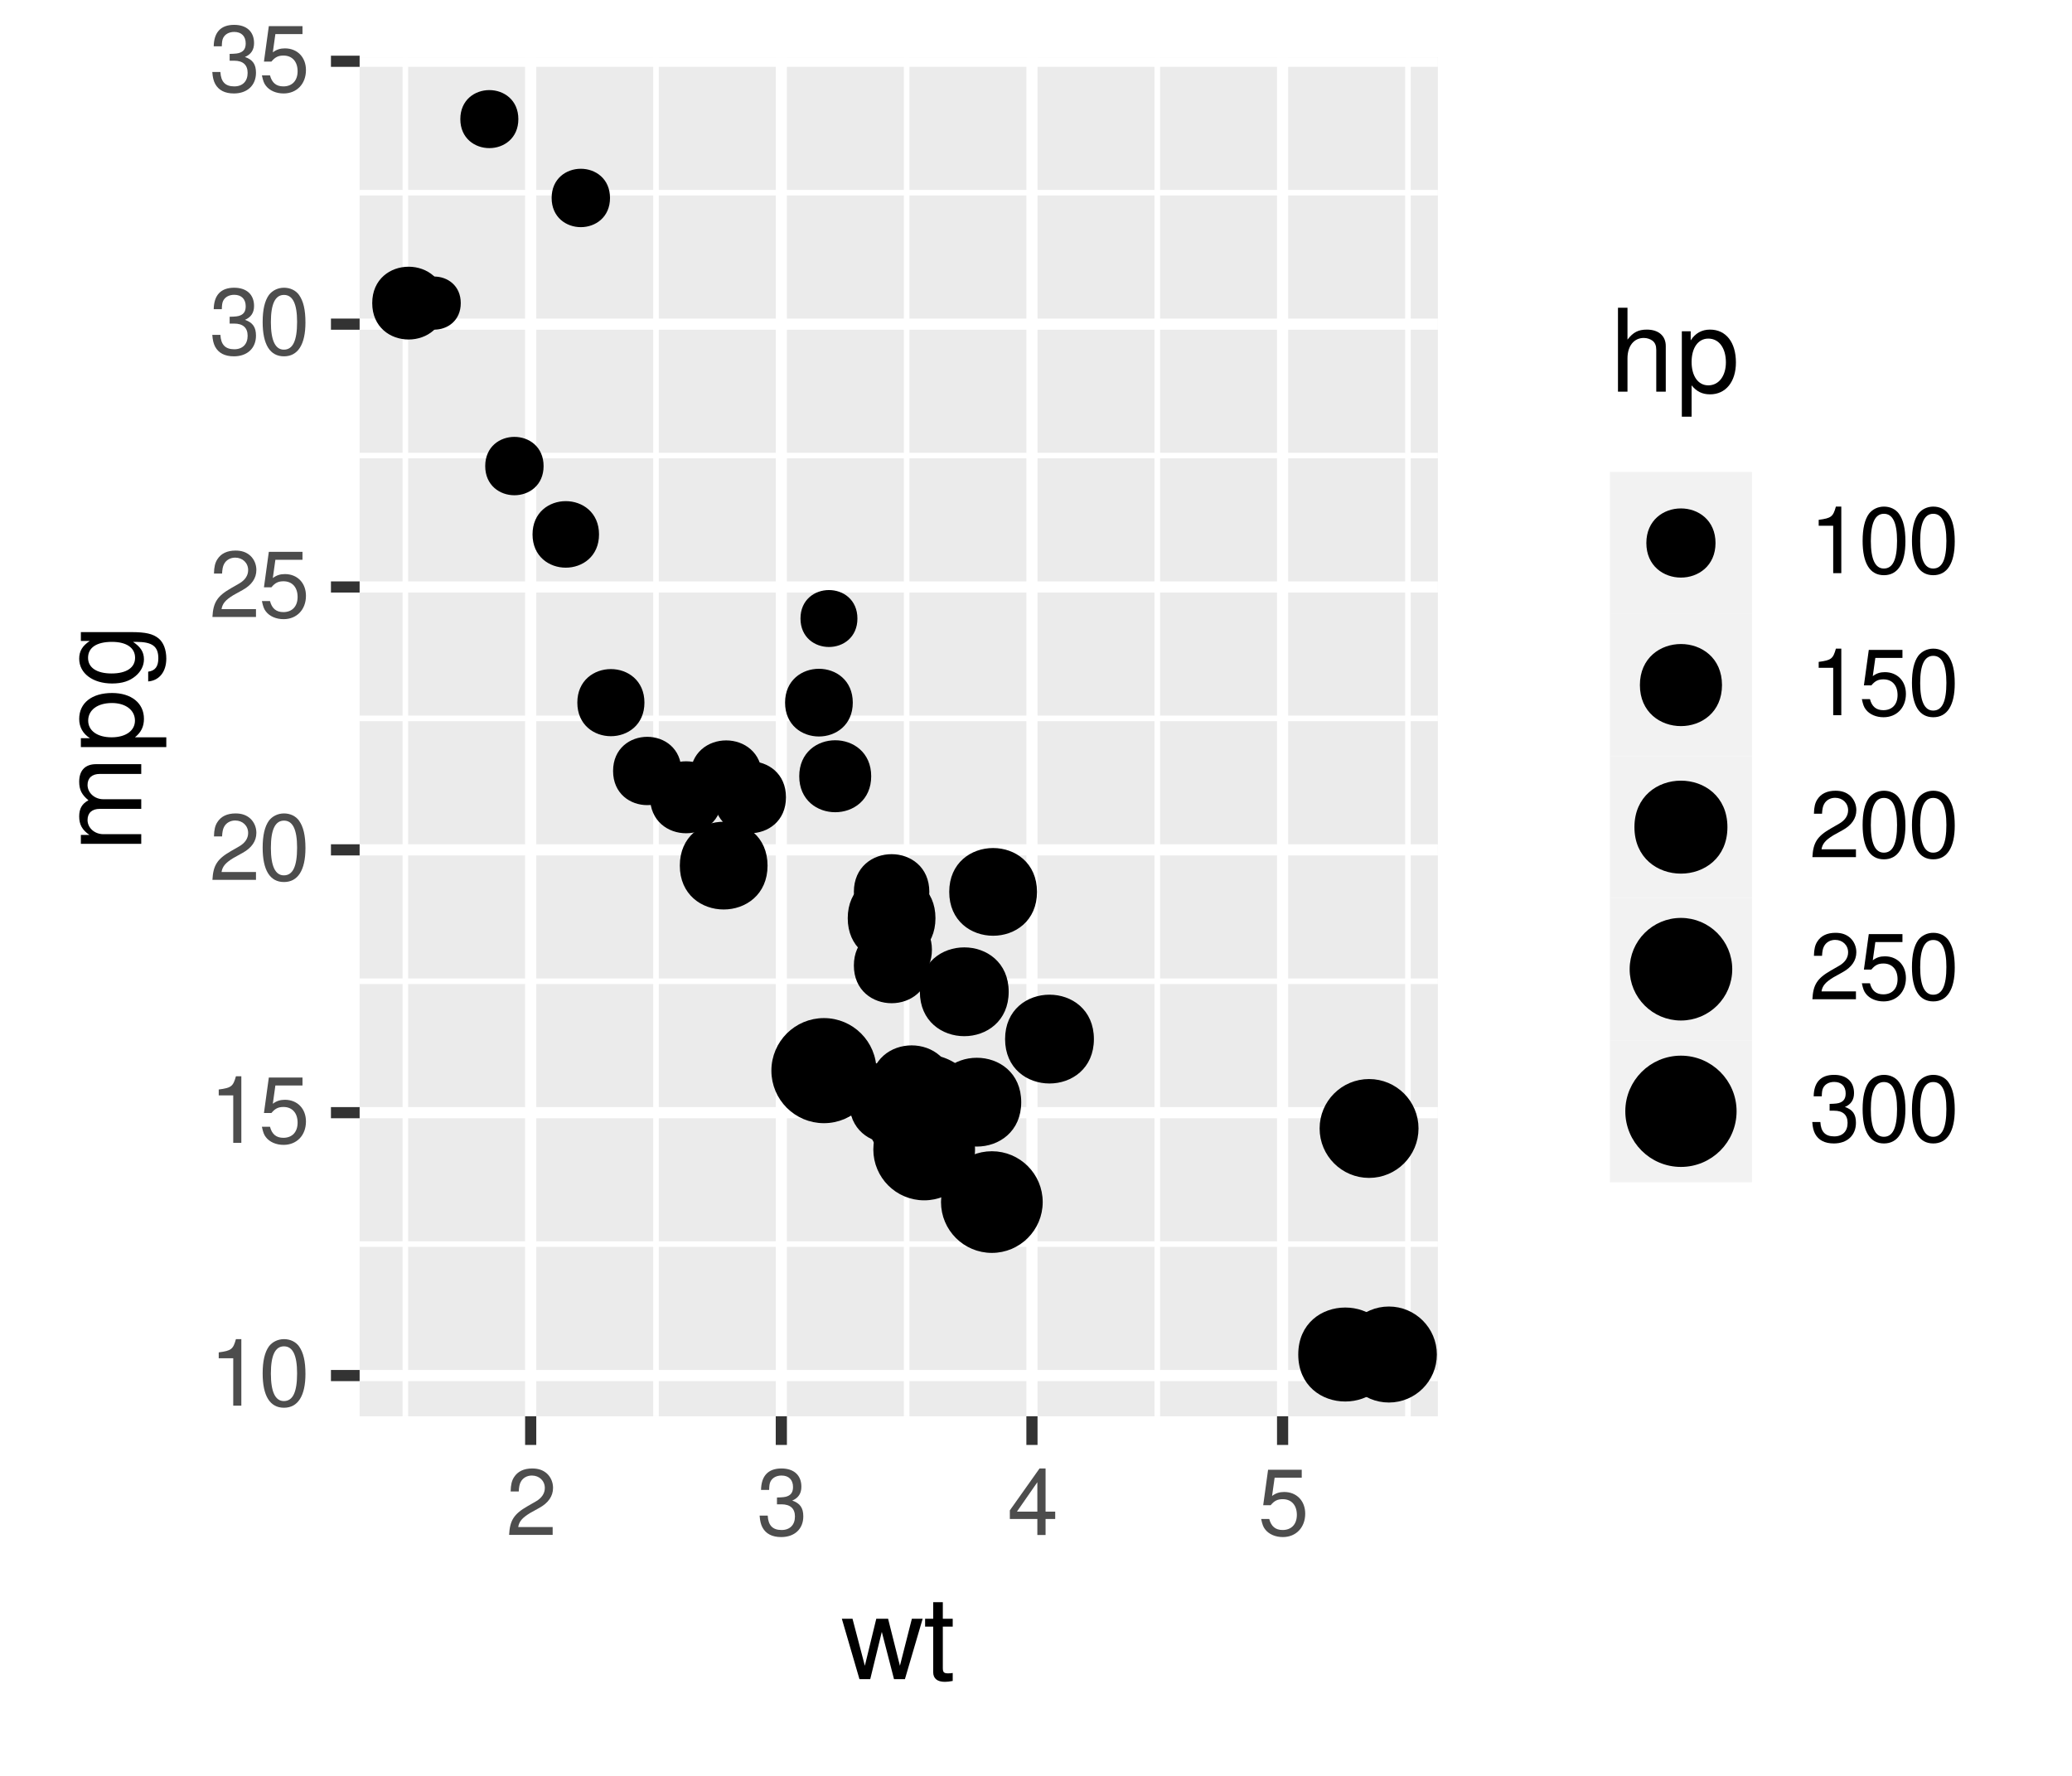 <?xml version="1.0" encoding="UTF-8"?>
<svg xmlns="http://www.w3.org/2000/svg" xmlns:xlink="http://www.w3.org/1999/xlink" width="252pt" height="216pt" viewBox="0 0 252 216" version="1.1">
<defs>
<g>
<symbol overflow="visible" id="glyph0-0">
<path style="stroke:none;" d=""/>
</symbol>
<symbol overflow="visible" id="glyph0-1">
<path style="stroke:none;" d="M 2.906 -5.766 L 2.906 0 L 3.891 0 L 3.891 -8.094 L 3.234 -8.094 C 2.891 -6.859 2.672 -6.688 1.141 -6.484 L 1.141 -5.766 Z M 2.906 -5.766 "/>
</symbol>
<symbol overflow="visible" id="glyph0-2">
<path style="stroke:none;" d="M 3.078 -8.094 C 2.344 -8.094 1.672 -7.766 1.25 -7.219 C 0.734 -6.5 0.484 -5.422 0.484 -3.922 C 0.484 -1.188 1.375 0.25 3.078 0.25 C 4.766 0.25 5.688 -1.188 5.688 -3.859 C 5.688 -5.422 5.438 -6.469 4.906 -7.219 C 4.5 -7.781 3.828 -8.094 3.078 -8.094 Z M 3.078 -7.219 C 4.141 -7.219 4.672 -6.141 4.672 -3.938 C 4.672 -1.641 4.156 -0.562 3.062 -0.562 C 2.016 -0.562 1.484 -1.688 1.484 -3.906 C 1.484 -6.141 2.016 -7.219 3.078 -7.219 Z M 3.078 -7.219 "/>
</symbol>
<symbol overflow="visible" id="glyph0-3">
<path style="stroke:none;" d="M 5.328 -7.938 L 1.234 -7.938 L 0.641 -3.625 L 1.547 -3.625 C 2 -4.172 2.391 -4.359 3.016 -4.359 C 4.078 -4.359 4.734 -3.625 4.734 -2.453 C 4.734 -1.312 4.078 -0.609 3 -0.609 C 2.141 -0.609 1.609 -1.047 1.375 -1.953 L 0.391 -1.953 C 0.531 -1.297 0.641 -0.984 0.875 -0.688 C 1.328 -0.094 2.125 0.25 3.031 0.25 C 4.625 0.25 5.75 -0.906 5.75 -2.594 C 5.75 -4.156 4.703 -5.234 3.188 -5.234 C 2.625 -5.234 2.172 -5.094 1.719 -4.75 L 2.031 -6.969 L 5.328 -6.969 Z M 5.328 -7.938 "/>
</symbol>
<symbol overflow="visible" id="glyph0-4">
<path style="stroke:none;" d="M 5.672 -0.969 L 1.484 -0.969 C 1.594 -1.641 1.953 -2.078 2.922 -2.672 L 4.047 -3.297 C 5.156 -3.906 5.719 -4.734 5.719 -5.734 C 5.719 -6.406 5.453 -7.031 4.984 -7.469 C 4.516 -7.891 3.938 -8.094 3.188 -8.094 C 2.172 -8.094 1.422 -7.734 0.984 -7.047 C 0.703 -6.625 0.578 -6.109 0.562 -5.297 L 1.547 -5.297 C 1.578 -5.844 1.641 -6.172 1.781 -6.438 C 2.031 -6.938 2.547 -7.234 3.141 -7.234 C 4.047 -7.234 4.719 -6.594 4.719 -5.719 C 4.719 -5.062 4.344 -4.5 3.641 -4.094 L 2.609 -3.5 C 0.953 -2.547 0.469 -1.781 0.375 -0.016 L 5.672 -0.016 Z M 5.672 -0.969 "/>
</symbol>
<symbol overflow="visible" id="glyph0-5">
<path style="stroke:none;" d="M 2.469 -3.734 L 3.016 -3.734 C 4.094 -3.734 4.656 -3.219 4.656 -2.25 C 4.656 -1.234 4.047 -0.609 3.031 -0.609 C 1.938 -0.609 1.406 -1.172 1.344 -2.359 L 0.359 -2.359 C 0.406 -1.703 0.516 -1.281 0.703 -0.922 C 1.125 -0.141 1.891 0.25 2.984 0.25 C 4.609 0.25 5.672 -0.734 5.672 -2.266 C 5.672 -3.297 5.281 -3.859 4.328 -4.188 C 5.062 -4.5 5.438 -5.047 5.438 -5.875 C 5.438 -7.266 4.531 -8.094 3.016 -8.094 C 1.406 -8.094 0.562 -7.203 0.531 -5.484 L 1.516 -5.484 C 1.531 -5.984 1.562 -6.266 1.688 -6.516 C 1.922 -6.969 2.406 -7.234 3.031 -7.234 C 3.906 -7.234 4.422 -6.703 4.422 -5.844 C 4.422 -5.266 4.219 -4.922 3.781 -4.734 C 3.516 -4.609 3.156 -4.578 2.469 -4.562 Z M 2.469 -3.734 "/>
</symbol>
<symbol overflow="visible" id="glyph0-6">
<path style="stroke:none;" d="M 3.656 -1.953 L 3.656 0 L 4.656 0 L 4.656 -1.953 L 5.828 -1.953 L 5.828 -2.844 L 4.656 -2.844 L 4.656 -8.094 L 3.922 -8.094 L 0.312 -3 L 0.312 -1.953 Z M 3.656 -2.844 L 1.172 -2.844 L 3.656 -6.422 Z M 3.656 -2.844 "/>
</symbol>
<symbol overflow="visible" id="glyph1-0">
<path style="stroke:none;" d=""/>
</symbol>
<symbol overflow="visible" id="glyph1-1">
<path style="stroke:none;" d="M 7.75 0 L 9.906 -7.344 L 8.594 -7.344 L 7.141 -1.625 L 5.703 -7.344 L 4.266 -7.344 L 2.875 -1.625 L 1.375 -7.344 L 0.078 -7.344 L 2.219 0 L 3.531 0 L 4.938 -5.75 L 6.422 0 Z M 7.75 0 "/>
</symbol>
<symbol overflow="visible" id="glyph1-2">
<path style="stroke:none;" d="M 3.562 -7.344 L 2.359 -7.344 L 2.359 -9.359 L 1.188 -9.359 L 1.188 -7.344 L 0.203 -7.344 L 0.203 -6.391 L 1.188 -6.391 L 1.188 -0.844 C 1.188 -0.078 1.688 0.328 2.609 0.328 C 2.906 0.328 3.156 0.297 3.562 0.219 L 3.562 -0.75 C 3.391 -0.719 3.234 -0.703 3 -0.703 C 2.484 -0.703 2.359 -0.844 2.359 -1.359 L 2.359 -6.391 L 3.562 -6.391 Z M 3.562 -7.344 "/>
</symbol>
<symbol overflow="visible" id="glyph1-3">
<path style="stroke:none;" d="M 0.984 -10.203 L 0.984 0 L 2.141 0 L 2.141 -4.047 C 2.141 -5.547 2.922 -6.531 4.125 -6.531 C 4.516 -6.531 4.891 -6.406 5.172 -6.203 C 5.5 -5.953 5.641 -5.594 5.641 -5.078 L 5.641 0 L 6.797 0 L 6.797 -5.547 C 6.797 -6.781 5.922 -7.547 4.5 -7.547 C 3.453 -7.547 2.828 -7.219 2.141 -6.328 L 2.141 -10.203 Z M 0.984 -10.203 "/>
</symbol>
<symbol overflow="visible" id="glyph1-4">
<path style="stroke:none;" d="M 0.75 3.047 L 1.938 3.047 L 1.938 -0.766 C 2.547 -0.016 3.234 0.328 4.188 0.328 C 6.094 0.328 7.328 -1.203 7.328 -3.547 C 7.328 -6 6.125 -7.547 4.172 -7.547 C 3.172 -7.547 2.375 -7.094 1.828 -6.234 L 1.828 -7.344 L 0.75 -7.344 Z M 3.969 -6.453 C 5.266 -6.453 6.109 -5.312 6.109 -3.562 C 6.109 -1.906 5.25 -0.766 3.969 -0.766 C 2.734 -0.766 1.938 -1.891 1.938 -3.609 C 1.938 -5.328 2.734 -6.453 3.969 -6.453 Z M 3.969 -6.453 "/>
</symbol>
<symbol overflow="visible" id="glyph2-0">
<path style="stroke:none;" d=""/>
</symbol>
<symbol overflow="visible" id="glyph2-1">
<path style="stroke:none;" d="M -7.344 -0.984 L 0 -0.984 L 0 -2.156 L -4.609 -2.156 C -5.672 -2.156 -6.531 -2.922 -6.531 -3.875 C -6.531 -4.75 -5.984 -5.234 -5.047 -5.234 L 0 -5.234 L 0 -6.406 L -4.609 -6.406 C -5.672 -6.406 -6.531 -7.188 -6.531 -8.141 C -6.531 -8.984 -5.984 -9.484 -5.047 -9.484 L 0 -9.484 L 0 -10.672 L -5.5 -10.672 C -6.812 -10.672 -7.547 -9.906 -7.547 -8.547 C -7.547 -7.562 -7.25 -6.969 -6.422 -6.281 C -7.203 -5.859 -7.547 -5.266 -7.547 -4.312 C -7.547 -3.328 -7.188 -2.672 -6.297 -2.062 L -7.344 -2.062 Z M -7.344 -0.984 "/>
</symbol>
<symbol overflow="visible" id="glyph2-2">
<path style="stroke:none;" d="M 3.047 -0.75 L 3.047 -1.938 L -0.766 -1.938 C -0.016 -2.547 0.328 -3.234 0.328 -4.188 C 0.328 -6.094 -1.203 -7.328 -3.547 -7.328 C -6 -7.328 -7.547 -6.125 -7.547 -4.172 C -7.547 -3.172 -7.094 -2.375 -6.234 -1.828 L -7.344 -1.828 L -7.344 -0.75 Z M -6.453 -3.969 C -6.453 -5.266 -5.312 -6.109 -3.562 -6.109 C -1.906 -6.109 -0.766 -5.25 -0.766 -3.969 C -0.766 -2.734 -1.891 -1.938 -3.609 -1.938 C -5.328 -1.938 -6.453 -2.734 -6.453 -3.969 Z M -6.453 -3.969 "/>
</symbol>
<symbol overflow="visible" id="glyph2-3">
<path style="stroke:none;" d="M -7.344 -5.656 L -6.266 -5.656 C -7.156 -5.062 -7.547 -4.422 -7.547 -3.5 C -7.547 -1.719 -5.891 -0.484 -3.547 -0.484 C -2.312 -0.484 -1.406 -0.781 -0.672 -1.406 C -0.031 -1.953 0.328 -2.656 0.328 -3.422 C 0.328 -4.297 -0.062 -4.922 -1 -5.547 L -0.609 -5.547 C 1.344 -5.547 2.078 -5 2.078 -3.547 C 2.078 -2.547 1.688 -2.031 0.844 -1.922 L 0.844 -0.734 C 2.203 -0.844 3.047 -1.922 3.047 -3.516 C 3.047 -4.594 2.703 -5.484 2.109 -5.969 C 1.422 -6.531 0.516 -6.734 -1.203 -6.734 L -7.344 -6.734 Z M -6.469 -3.609 C -6.469 -4.844 -5.438 -5.547 -3.562 -5.547 C -1.797 -5.547 -0.75 -4.828 -0.75 -3.609 C -0.75 -2.406 -1.812 -1.703 -3.609 -1.703 C -5.406 -1.703 -6.469 -2.406 -6.469 -3.609 Z M -6.469 -3.609 "/>
</symbol>
</g>
<clipPath id="clip1">
  <path d="M 43.738 6.973 L 174.879 6.973 L 174.879 172.262 L 43.738 172.262 Z M 43.738 6.973 "/>
</clipPath>
<clipPath id="clip2">
  <path d="M 43.738 150 L 174.879 150 L 174.879 152 L 43.738 152 Z M 43.738 150 "/>
</clipPath>
<clipPath id="clip3">
  <path d="M 43.738 119 L 174.879 119 L 174.879 120 L 43.738 120 Z M 43.738 119 "/>
</clipPath>
<clipPath id="clip4">
  <path d="M 43.738 87 L 174.879 87 L 174.879 88 L 43.738 88 Z M 43.738 87 "/>
</clipPath>
<clipPath id="clip5">
  <path d="M 43.738 55 L 174.879 55 L 174.879 56 L 43.738 56 Z M 43.738 55 "/>
</clipPath>
<clipPath id="clip6">
  <path d="M 43.738 23 L 174.879 23 L 174.879 24 L 43.738 24 Z M 43.738 23 "/>
</clipPath>
<clipPath id="clip7">
  <path d="M 48 6.973 L 50 6.973 L 50 172.262 L 48 172.262 Z M 48 6.973 "/>
</clipPath>
<clipPath id="clip8">
  <path d="M 79 6.973 L 81 6.973 L 81 172.262 L 79 172.262 Z M 79 6.973 "/>
</clipPath>
<clipPath id="clip9">
  <path d="M 109 6.973 L 111 6.973 L 111 172.262 L 109 172.262 Z M 109 6.973 "/>
</clipPath>
<clipPath id="clip10">
  <path d="M 140 6.973 L 142 6.973 L 142 172.262 L 140 172.262 Z M 140 6.973 "/>
</clipPath>
<clipPath id="clip11">
  <path d="M 170 6.973 L 172 6.973 L 172 172.262 L 170 172.262 Z M 170 6.973 "/>
</clipPath>
<clipPath id="clip12">
  <path d="M 43.738 166 L 174.879 166 L 174.879 168 L 43.738 168 Z M 43.738 166 "/>
</clipPath>
<clipPath id="clip13">
  <path d="M 43.738 134 L 174.879 134 L 174.879 137 L 43.738 137 Z M 43.738 134 "/>
</clipPath>
<clipPath id="clip14">
  <path d="M 43.738 102 L 174.879 102 L 174.879 105 L 43.738 105 Z M 43.738 102 "/>
</clipPath>
<clipPath id="clip15">
  <path d="M 43.738 70 L 174.879 70 L 174.879 73 L 43.738 73 Z M 43.738 70 "/>
</clipPath>
<clipPath id="clip16">
  <path d="M 43.738 38 L 174.879 38 L 174.879 41 L 43.738 41 Z M 43.738 38 "/>
</clipPath>
<clipPath id="clip17">
  <path d="M 43.738 6.973 L 174.879 6.973 L 174.879 9 L 43.738 9 Z M 43.738 6.973 "/>
</clipPath>
<clipPath id="clip18">
  <path d="M 63 6.973 L 66 6.973 L 66 172.262 L 63 172.262 Z M 63 6.973 "/>
</clipPath>
<clipPath id="clip19">
  <path d="M 94 6.973 L 96 6.973 L 96 172.262 L 94 172.262 Z M 94 6.973 "/>
</clipPath>
<clipPath id="clip20">
  <path d="M 124 6.973 L 127 6.973 L 127 172.262 L 124 172.262 Z M 124 6.973 "/>
</clipPath>
<clipPath id="clip21">
  <path d="M 155 6.973 L 157 6.973 L 157 172.262 L 155 172.262 Z M 155 6.973 "/>
</clipPath>
<clipPath id="clip22">
  <path d="M 163 159 L 174.879 159 L 174.879 171 L 163 171 Z M 163 159 "/>
</clipPath>
<clipPath id="clip23">
  <path d="M 163 158 L 174.879 158 L 174.879 171 L 163 171 Z M 163 158 "/>
</clipPath>
</defs>
<g id="surface83">
<rect x="0" y="0" width="252" height="216" style="fill:rgb(100%,100%,100%);fill-opacity:1;stroke:none;"/>
<rect x="0" y="0" width="252" height="216" style="fill:rgb(100%,100%,100%);fill-opacity:1;stroke:none;"/>
<path style="fill:none;stroke-width:1.358;stroke-linecap:round;stroke-linejoin:round;stroke:rgb(100%,100%,100%);stroke-opacity:1;stroke-miterlimit:10;" d="M 0 216 L 252 216 L 252 0 L 0 0 Z M 0 216 "/>
<g clip-path="url(#clip1)" clip-rule="nonzero">
<path style=" stroke:none;fill-rule:nonzero;fill:rgb(92.157%,92.157%,92.157%);fill-opacity:1;" d="M 43.738 172.262 L 174.879 172.262 L 174.879 6.973 L 43.738 6.973 Z M 43.738 172.262 "/>
</g>
<g clip-path="url(#clip2)" clip-rule="nonzero">
<path style="fill:none;stroke-width:0.679;stroke-linecap:butt;stroke-linejoin:round;stroke:rgb(100%,100%,100%);stroke-opacity:1;stroke-miterlimit:10;" d="M 43.738 151.32 L 174.875 151.32 "/>
</g>
<g clip-path="url(#clip3)" clip-rule="nonzero">
<path style="fill:none;stroke-width:0.679;stroke-linecap:butt;stroke-linejoin:round;stroke:rgb(100%,100%,100%);stroke-opacity:1;stroke-miterlimit:10;" d="M 43.738 119.352 L 174.875 119.352 "/>
</g>
<g clip-path="url(#clip4)" clip-rule="nonzero">
<path style="fill:none;stroke-width:0.679;stroke-linecap:butt;stroke-linejoin:round;stroke:rgb(100%,100%,100%);stroke-opacity:1;stroke-miterlimit:10;" d="M 43.738 87.379 L 174.875 87.379 "/>
</g>
<g clip-path="url(#clip5)" clip-rule="nonzero">
<path style="fill:none;stroke-width:0.679;stroke-linecap:butt;stroke-linejoin:round;stroke:rgb(100%,100%,100%);stroke-opacity:1;stroke-miterlimit:10;" d="M 43.738 55.41 L 174.875 55.41 "/>
</g>
<g clip-path="url(#clip6)" clip-rule="nonzero">
<path style="fill:none;stroke-width:0.679;stroke-linecap:butt;stroke-linejoin:round;stroke:rgb(100%,100%,100%);stroke-opacity:1;stroke-miterlimit:10;" d="M 43.738 23.438 L 174.875 23.438 "/>
</g>
<g clip-path="url(#clip7)" clip-rule="nonzero">
<path style="fill:none;stroke-width:0.679;stroke-linecap:butt;stroke-linejoin:round;stroke:rgb(100%,100%,100%);stroke-opacity:1;stroke-miterlimit:10;" d="M 49.301 172.262 L 49.301 6.973 "/>
</g>
<g clip-path="url(#clip8)" clip-rule="nonzero">
<path style="fill:none;stroke-width:0.679;stroke-linecap:butt;stroke-linejoin:round;stroke:rgb(100%,100%,100%);stroke-opacity:1;stroke-miterlimit:10;" d="M 79.785 172.262 L 79.785 6.973 "/>
</g>
<g clip-path="url(#clip9)" clip-rule="nonzero">
<path style="fill:none;stroke-width:0.679;stroke-linecap:butt;stroke-linejoin:round;stroke:rgb(100%,100%,100%);stroke-opacity:1;stroke-miterlimit:10;" d="M 110.266 172.262 L 110.266 6.973 "/>
</g>
<g clip-path="url(#clip10)" clip-rule="nonzero">
<path style="fill:none;stroke-width:0.679;stroke-linecap:butt;stroke-linejoin:round;stroke:rgb(100%,100%,100%);stroke-opacity:1;stroke-miterlimit:10;" d="M 140.75 172.262 L 140.75 6.973 "/>
</g>
<g clip-path="url(#clip11)" clip-rule="nonzero">
<path style="fill:none;stroke-width:0.679;stroke-linecap:butt;stroke-linejoin:round;stroke:rgb(100%,100%,100%);stroke-opacity:1;stroke-miterlimit:10;" d="M 171.234 172.262 L 171.234 6.973 "/>
</g>
<g clip-path="url(#clip12)" clip-rule="nonzero">
<path style="fill:none;stroke-width:1.358;stroke-linecap:butt;stroke-linejoin:round;stroke:rgb(100%,100%,100%);stroke-opacity:1;stroke-miterlimit:10;" d="M 43.738 167.309 L 174.875 167.309 "/>
</g>
<g clip-path="url(#clip13)" clip-rule="nonzero">
<path style="fill:none;stroke-width:1.358;stroke-linecap:butt;stroke-linejoin:round;stroke:rgb(100%,100%,100%);stroke-opacity:1;stroke-miterlimit:10;" d="M 43.738 135.336 L 174.875 135.336 "/>
</g>
<g clip-path="url(#clip14)" clip-rule="nonzero">
<path style="fill:none;stroke-width:1.358;stroke-linecap:butt;stroke-linejoin:round;stroke:rgb(100%,100%,100%);stroke-opacity:1;stroke-miterlimit:10;" d="M 43.738 103.367 L 174.875 103.367 "/>
</g>
<g clip-path="url(#clip15)" clip-rule="nonzero">
<path style="fill:none;stroke-width:1.358;stroke-linecap:butt;stroke-linejoin:round;stroke:rgb(100%,100%,100%);stroke-opacity:1;stroke-miterlimit:10;" d="M 43.738 71.395 L 174.875 71.395 "/>
</g>
<g clip-path="url(#clip16)" clip-rule="nonzero">
<path style="fill:none;stroke-width:1.358;stroke-linecap:butt;stroke-linejoin:round;stroke:rgb(100%,100%,100%);stroke-opacity:1;stroke-miterlimit:10;" d="M 43.738 39.426 L 174.875 39.426 "/>
</g>
<g clip-path="url(#clip17)" clip-rule="nonzero">
<path style="fill:none;stroke-width:1.358;stroke-linecap:butt;stroke-linejoin:round;stroke:rgb(100%,100%,100%);stroke-opacity:1;stroke-miterlimit:10;" d="M 43.738 7.453 L 174.875 7.453 "/>
</g>
<g clip-path="url(#clip18)" clip-rule="nonzero">
<path style="fill:none;stroke-width:1.358;stroke-linecap:butt;stroke-linejoin:round;stroke:rgb(100%,100%,100%);stroke-opacity:1;stroke-miterlimit:10;" d="M 64.543 172.262 L 64.543 6.973 "/>
</g>
<g clip-path="url(#clip19)" clip-rule="nonzero">
<path style="fill:none;stroke-width:1.358;stroke-linecap:butt;stroke-linejoin:round;stroke:rgb(100%,100%,100%);stroke-opacity:1;stroke-miterlimit:10;" d="M 95.027 172.262 L 95.027 6.973 "/>
</g>
<g clip-path="url(#clip20)" clip-rule="nonzero">
<path style="fill:none;stroke-width:1.358;stroke-linecap:butt;stroke-linejoin:round;stroke:rgb(100%,100%,100%);stroke-opacity:1;stroke-miterlimit:10;" d="M 125.508 172.262 L 125.508 6.973 "/>
</g>
<g clip-path="url(#clip21)" clip-rule="nonzero">
<path style="fill:none;stroke-width:1.358;stroke-linecap:butt;stroke-linejoin:round;stroke:rgb(100%,100%,100%);stroke-opacity:1;stroke-miterlimit:10;" d="M 155.992 172.262 L 155.992 6.973 "/>
</g>
<path style="fill-rule:nonzero;fill:rgb(0%,0%,0%);fill-opacity:1;stroke-width:0.709;stroke-linecap:round;stroke-linejoin:round;stroke:rgb(0%,0%,0%);stroke-opacity:1;stroke-miterlimit:10;" d="M 87.465 96.973 C 87.465 102.336 79.418 102.336 79.418 96.973 C 79.418 91.609 87.465 91.609 87.465 96.973 "/>
<path style="fill-rule:nonzero;fill:rgb(0%,0%,0%);fill-opacity:1;stroke-width:0.709;stroke-linecap:round;stroke-linejoin:round;stroke:rgb(0%,0%,0%);stroke-opacity:1;stroke-miterlimit:10;" d="M 95.238 96.973 C 95.238 102.336 87.191 102.336 87.191 96.973 C 87.191 91.609 95.238 91.609 95.238 96.973 "/>
<path style="fill-rule:nonzero;fill:rgb(0%,0%,0%);fill-opacity:1;stroke-width:0.709;stroke-linecap:round;stroke-linejoin:round;stroke:rgb(0%,0%,0%);stroke-opacity:1;stroke-miterlimit:10;" d="M 78.023 85.461 C 78.023 90.434 70.57 90.434 70.57 85.461 C 70.57 80.492 78.023 80.492 78.023 85.461 "/>
<path style="fill-rule:nonzero;fill:rgb(0%,0%,0%);fill-opacity:1;stroke-width:0.709;stroke-linecap:round;stroke-linejoin:round;stroke:rgb(0%,0%,0%);stroke-opacity:1;stroke-miterlimit:10;" d="M 105.602 94.414 C 105.602 99.777 97.559 99.777 97.559 94.414 C 97.559 89.051 105.602 89.051 105.602 94.414 "/>
<path style="fill-rule:nonzero;fill:rgb(0%,0%,0%);fill-opacity:1;stroke-width:0.709;stroke-linecap:round;stroke-linejoin:round;stroke:rgb(0%,0%,0%);stroke-opacity:1;stroke-miterlimit:10;" d="M 113.418 111.68 C 113.418 118.32 103.457 118.32 103.457 111.68 C 103.457 105.035 113.418 105.035 113.418 111.68 "/>
<path style="fill-rule:nonzero;fill:rgb(0%,0%,0%);fill-opacity:1;stroke-width:0.709;stroke-linecap:round;stroke-linejoin:round;stroke:rgb(0%,0%,0%);stroke-opacity:1;stroke-miterlimit:10;" d="M 112.988 115.516 C 112.988 120.766 105.109 120.766 105.109 115.516 C 105.109 110.262 112.988 110.262 112.988 115.516 "/>
<path style="fill-rule:nonzero;fill:rgb(0%,0%,0%);fill-opacity:1;stroke-width:0.709;stroke-linecap:round;stroke-linejoin:round;stroke:rgb(0%,0%,0%);stroke-opacity:1;stroke-miterlimit:10;" d="M 118.23 139.812 C 118.23 143.031 115.621 145.641 112.402 145.641 C 109.184 145.641 106.57 143.031 106.57 139.812 C 106.57 136.594 109.184 133.984 112.402 133.984 C 115.621 133.984 118.23 136.594 118.23 139.812 "/>
<path style="fill-rule:nonzero;fill:rgb(0%,0%,0%);fill-opacity:1;stroke-width:0.709;stroke-linecap:round;stroke-linejoin:round;stroke:rgb(0%,0%,0%);stroke-opacity:1;stroke-miterlimit:10;" d="M 103.926 75.23 C 103.926 79.375 97.711 79.375 97.711 75.23 C 97.711 71.086 103.926 71.086 103.926 75.23 "/>
<path style="fill-rule:nonzero;fill:rgb(0%,0%,0%);fill-opacity:1;stroke-width:0.709;stroke-linecap:round;stroke-linejoin:round;stroke:rgb(0%,0%,0%);stroke-opacity:1;stroke-miterlimit:10;" d="M 103.363 85.461 C 103.363 90.48 95.836 90.48 95.836 85.461 C 95.836 80.445 103.363 80.445 103.363 85.461 "/>
<path style="fill-rule:nonzero;fill:rgb(0%,0%,0%);fill-opacity:1;stroke-width:0.709;stroke-linecap:round;stroke-linejoin:round;stroke:rgb(0%,0%,0%);stroke-opacity:1;stroke-miterlimit:10;" d="M 112.672 108.48 C 112.672 114.125 104.203 114.125 104.203 108.48 C 104.203 102.836 112.672 102.836 112.672 108.48 "/>
<path style="fill-rule:nonzero;fill:rgb(0%,0%,0%);fill-opacity:1;stroke-width:0.709;stroke-linecap:round;stroke-linejoin:round;stroke:rgb(0%,0%,0%);stroke-opacity:1;stroke-miterlimit:10;" d="M 112.672 117.434 C 112.672 123.078 104.203 123.078 104.203 117.434 C 104.203 111.789 112.672 111.789 112.672 117.434 "/>
<path style="fill-rule:nonzero;fill:rgb(0%,0%,0%);fill-opacity:1;stroke-width:0.709;stroke-linecap:round;stroke-linejoin:round;stroke:rgb(0%,0%,0%);stroke-opacity:1;stroke-miterlimit:10;" d="M 132.688 126.383 C 132.688 133.113 122.594 133.113 122.594 126.383 C 122.594 119.656 132.688 119.656 132.688 126.383 "/>
<path style="fill-rule:nonzero;fill:rgb(0%,0%,0%);fill-opacity:1;stroke-width:0.709;stroke-linecap:round;stroke-linejoin:round;stroke:rgb(0%,0%,0%);stroke-opacity:1;stroke-miterlimit:10;" d="M 122.324 120.629 C 122.324 127.359 112.23 127.359 112.23 120.629 C 112.23 113.902 122.324 113.902 122.324 120.629 "/>
<path style="fill-rule:nonzero;fill:rgb(0%,0%,0%);fill-opacity:1;stroke-width:0.709;stroke-linecap:round;stroke-linejoin:round;stroke:rgb(0%,0%,0%);stroke-opacity:1;stroke-miterlimit:10;" d="M 123.848 134.059 C 123.848 140.785 113.754 140.785 113.754 134.059 C 113.754 127.328 123.848 127.328 123.848 134.059 "/>
<path style="fill-rule:nonzero;fill:rgb(0%,0%,0%);fill-opacity:1;stroke-width:0.709;stroke-linecap:round;stroke-linejoin:round;stroke:rgb(0%,0%,0%);stroke-opacity:1;stroke-miterlimit:10;" d="M 168.973 164.75 C 168.973 171.898 158.25 171.898 158.25 164.75 C 158.25 157.602 168.973 157.602 168.973 164.75 "/>
<g clip-path="url(#clip22)" clip-rule="nonzero">
<path style=" stroke:none;fill-rule:nonzero;fill:rgb(0%,0%,0%);fill-opacity:1;" d="M 174.398 164.75 C 174.398 167.777 171.945 170.234 168.918 170.234 C 165.887 170.234 163.434 167.777 163.434 164.75 C 163.434 161.723 165.887 159.266 168.918 159.266 C 171.945 159.266 174.398 161.723 174.398 164.75 "/>
</g>
<g clip-path="url(#clip23)" clip-rule="nonzero">
<path style="fill:none;stroke-width:0.709;stroke-linecap:round;stroke-linejoin:round;stroke:rgb(0%,0%,0%);stroke-opacity:1;stroke-miterlimit:10;" d="M 174.398 164.75 C 174.398 167.777 171.945 170.234 168.918 170.234 C 165.887 170.234 163.434 167.777 163.434 164.75 C 163.434 161.723 165.887 159.266 168.918 159.266 C 171.945 159.266 174.398 161.723 174.398 164.75 "/>
</g>
<path style="fill-rule:nonzero;fill:rgb(0%,0%,0%);fill-opacity:1;stroke-width:0.709;stroke-linecap:round;stroke-linejoin:round;stroke:rgb(0%,0%,0%);stroke-opacity:1;stroke-miterlimit:10;" d="M 172.168 137.254 C 172.168 140.379 169.633 142.914 166.508 142.914 C 163.383 142.914 160.848 140.379 160.848 137.254 C 160.848 134.129 163.383 131.598 166.508 131.598 C 169.633 131.598 172.168 134.129 172.168 137.254 "/>
<path style="fill-rule:nonzero;fill:rgb(0%,0%,0%);fill-opacity:1;stroke-width:0.709;stroke-linecap:round;stroke-linejoin:round;stroke:rgb(0%,0%,0%);stroke-opacity:1;stroke-miterlimit:10;" d="M 73.836 24.078 C 73.836 28.34 67.445 28.34 67.445 24.078 C 67.445 19.816 73.836 19.816 73.836 24.078 "/>
<path style="fill-rule:nonzero;fill:rgb(0%,0%,0%);fill-opacity:1;stroke-width:0.709;stroke-linecap:round;stroke-linejoin:round;stroke:rgb(0%,0%,0%);stroke-opacity:1;stroke-miterlimit:10;" d="M 55.684 36.867 C 55.684 40.703 49.93 40.703 49.93 36.867 C 49.93 33.031 55.684 33.031 55.684 36.867 "/>
<path style="fill-rule:nonzero;fill:rgb(0%,0%,0%);fill-opacity:1;stroke-width:0.709;stroke-linecap:round;stroke-linejoin:round;stroke:rgb(0%,0%,0%);stroke-opacity:1;stroke-miterlimit:10;" d="M 62.688 14.488 C 62.688 18.719 56.34 18.719 56.34 14.488 C 56.34 10.254 62.688 10.254 62.688 14.488 "/>
<path style="fill-rule:nonzero;fill:rgb(0%,0%,0%);fill-opacity:1;stroke-width:0.709;stroke-linecap:round;stroke-linejoin:round;stroke:rgb(0%,0%,0%);stroke-opacity:1;stroke-miterlimit:10;" d="M 82.516 93.773 C 82.516 98.84 74.918 98.84 74.918 93.773 C 74.918 88.707 82.516 88.707 82.516 93.773 "/>
<path style="fill-rule:nonzero;fill:rgb(0%,0%,0%);fill-opacity:1;stroke-width:0.709;stroke-linecap:round;stroke-linejoin:round;stroke:rgb(0%,0%,0%);stroke-opacity:1;stroke-miterlimit:10;" d="M 115.516 132.141 C 115.516 138.324 106.238 138.324 106.238 132.141 C 106.238 125.957 115.516 125.957 115.516 132.141 "/>
<path style="fill-rule:nonzero;fill:rgb(0%,0%,0%);fill-opacity:1;stroke-width:0.709;stroke-linecap:round;stroke-linejoin:round;stroke:rgb(0%,0%,0%);stroke-opacity:1;stroke-miterlimit:10;" d="M 112.926 134.059 C 112.926 140.242 103.648 140.242 103.648 134.059 C 103.648 127.875 112.926 127.875 112.926 134.059 "/>
<path style="fill-rule:nonzero;fill:rgb(0%,0%,0%);fill-opacity:1;stroke-width:0.709;stroke-linecap:round;stroke-linejoin:round;stroke:rgb(0%,0%,0%);stroke-opacity:1;stroke-miterlimit:10;" d="M 126.461 146.207 C 126.461 149.426 123.852 152.035 120.633 152.035 C 117.41 152.035 114.801 149.426 114.801 146.207 C 114.801 142.988 117.41 140.379 120.633 140.379 C 123.852 140.379 126.461 142.988 126.461 146.207 "/>
<path style="fill-rule:nonzero;fill:rgb(0%,0%,0%);fill-opacity:1;stroke-width:0.709;stroke-linecap:round;stroke-linejoin:round;stroke:rgb(0%,0%,0%);stroke-opacity:1;stroke-miterlimit:10;" d="M 125.766 108.48 C 125.766 115.121 115.801 115.121 115.801 108.48 C 115.801 101.84 125.766 101.84 125.766 108.48 "/>
<path style="fill-rule:nonzero;fill:rgb(0%,0%,0%);fill-opacity:1;stroke-width:0.709;stroke-linecap:round;stroke-linejoin:round;stroke:rgb(0%,0%,0%);stroke-opacity:1;stroke-miterlimit:10;" d="M 65.758 56.688 C 65.758 60.949 59.367 60.949 59.367 56.688 C 59.367 52.426 65.758 52.426 65.758 56.688 "/>
<path style="fill-rule:nonzero;fill:rgb(0%,0%,0%);fill-opacity:1;stroke-width:0.709;stroke-linecap:round;stroke-linejoin:round;stroke:rgb(0%,0%,0%);stroke-opacity:1;stroke-miterlimit:10;" d="M 72.5 65 C 72.5 69.922 65.121 69.922 65.121 65 C 65.121 60.078 72.5 60.078 72.5 65 "/>
<path style="fill-rule:nonzero;fill:rgb(0%,0%,0%);fill-opacity:1;stroke-width:0.709;stroke-linecap:round;stroke-linejoin:round;stroke:rgb(0%,0%,0%);stroke-opacity:1;stroke-miterlimit:10;" d="M 53.77 36.867 C 53.77 42.297 45.625 42.297 45.625 36.867 C 45.625 31.438 53.77 31.438 53.77 36.867 "/>
<path style="fill-rule:nonzero;fill:rgb(0%,0%,0%);fill-opacity:1;stroke-width:0.709;stroke-linecap:round;stroke-linejoin:round;stroke:rgb(0%,0%,0%);stroke-opacity:1;stroke-miterlimit:10;" d="M 106.246 130.223 C 106.246 133.555 103.543 136.258 100.207 136.258 C 96.875 136.258 94.172 133.555 94.172 130.223 C 94.172 126.887 96.875 124.184 100.207 124.184 C 103.543 124.184 106.246 126.887 106.246 130.223 "/>
<path style="fill-rule:nonzero;fill:rgb(0%,0%,0%);fill-opacity:1;stroke-width:0.709;stroke-linecap:round;stroke-linejoin:round;stroke:rgb(0%,0%,0%);stroke-opacity:1;stroke-miterlimit:10;" d="M 92.996 105.285 C 92.996 111.926 83.035 111.926 83.035 105.285 C 83.035 98.641 92.996 98.641 92.996 105.285 "/>
<path style="fill-rule:nonzero;fill:rgb(0%,0%,0%);fill-opacity:1;stroke-width:0.709;stroke-linecap:round;stroke-linejoin:round;stroke:rgb(0%,0%,0%);stroke-opacity:1;stroke-miterlimit:10;" d="M 119.156 135.336 C 119.156 139.066 116.133 142.094 112.402 142.094 C 108.668 142.094 105.645 139.066 105.645 135.336 C 105.645 131.605 108.668 128.582 112.402 128.582 C 116.133 128.582 119.156 131.605 119.156 135.336 "/>
<path style="fill-rule:nonzero;fill:rgb(0%,0%,0%);fill-opacity:1;stroke-width:0.709;stroke-linecap:round;stroke-linejoin:round;stroke:rgb(0%,0%,0%);stroke-opacity:1;stroke-miterlimit:10;" d="M 92.324 94.414 C 92.324 99.754 84.312 99.754 84.312 94.414 C 84.312 89.074 92.324 89.074 92.324 94.414 "/>
<g style="fill:rgb(30.196%,30.196%,30.196%);fill-opacity:1;">
  <use xlink:href="#glyph0-1" x="25.461" y="170.973"/>
  <use xlink:href="#glyph0-2" x="31.461" y="170.973"/>
</g>
<g style="fill:rgb(30.196%,30.196%,30.196%);fill-opacity:1;">
  <use xlink:href="#glyph0-1" x="25.461" y="139"/>
  <use xlink:href="#glyph0-3" x="31.461" y="139"/>
</g>
<g style="fill:rgb(30.196%,30.196%,30.196%);fill-opacity:1;">
  <use xlink:href="#glyph0-4" x="25.461" y="107.031"/>
  <use xlink:href="#glyph0-2" x="31.461" y="107.031"/>
</g>
<g style="fill:rgb(30.196%,30.196%,30.196%);fill-opacity:1;">
  <use xlink:href="#glyph0-4" x="25.461" y="75.059"/>
  <use xlink:href="#glyph0-3" x="31.461" y="75.059"/>
</g>
<g style="fill:rgb(30.196%,30.196%,30.196%);fill-opacity:1;">
  <use xlink:href="#glyph0-5" x="25.461" y="43.09"/>
  <use xlink:href="#glyph0-2" x="31.461" y="43.09"/>
</g>
<g style="fill:rgb(30.196%,30.196%,30.196%);fill-opacity:1;">
  <use xlink:href="#glyph0-5" x="25.461" y="11.117"/>
  <use xlink:href="#glyph0-3" x="31.461" y="11.117"/>
</g>
<path style="fill:none;stroke-width:1.358;stroke-linecap:butt;stroke-linejoin:round;stroke:rgb(20%,20%,20%);stroke-opacity:1;stroke-miterlimit:10;" d="M 40.25 167.309 L 43.738 167.309 "/>
<path style="fill:none;stroke-width:1.358;stroke-linecap:butt;stroke-linejoin:round;stroke:rgb(20%,20%,20%);stroke-opacity:1;stroke-miterlimit:10;" d="M 40.25 135.336 L 43.738 135.336 "/>
<path style="fill:none;stroke-width:1.358;stroke-linecap:butt;stroke-linejoin:round;stroke:rgb(20%,20%,20%);stroke-opacity:1;stroke-miterlimit:10;" d="M 40.25 103.367 L 43.738 103.367 "/>
<path style="fill:none;stroke-width:1.358;stroke-linecap:butt;stroke-linejoin:round;stroke:rgb(20%,20%,20%);stroke-opacity:1;stroke-miterlimit:10;" d="M 40.25 71.395 L 43.738 71.395 "/>
<path style="fill:none;stroke-width:1.358;stroke-linecap:butt;stroke-linejoin:round;stroke:rgb(20%,20%,20%);stroke-opacity:1;stroke-miterlimit:10;" d="M 40.25 39.426 L 43.738 39.426 "/>
<path style="fill:none;stroke-width:1.358;stroke-linecap:butt;stroke-linejoin:round;stroke:rgb(20%,20%,20%);stroke-opacity:1;stroke-miterlimit:10;" d="M 40.25 7.453 L 43.738 7.453 "/>
<path style="fill:none;stroke-width:1.358;stroke-linecap:butt;stroke-linejoin:round;stroke:rgb(20%,20%,20%);stroke-opacity:1;stroke-miterlimit:10;" d="M 64.543 175.75 L 64.543 172.262 "/>
<path style="fill:none;stroke-width:1.358;stroke-linecap:butt;stroke-linejoin:round;stroke:rgb(20%,20%,20%);stroke-opacity:1;stroke-miterlimit:10;" d="M 95.027 175.75 L 95.027 172.262 "/>
<path style="fill:none;stroke-width:1.358;stroke-linecap:butt;stroke-linejoin:round;stroke:rgb(20%,20%,20%);stroke-opacity:1;stroke-miterlimit:10;" d="M 125.508 175.75 L 125.508 172.262 "/>
<path style="fill:none;stroke-width:1.358;stroke-linecap:butt;stroke-linejoin:round;stroke:rgb(20%,20%,20%);stroke-opacity:1;stroke-miterlimit:10;" d="M 155.992 175.75 L 155.992 172.262 "/>
<g style="fill:rgb(30.196%,30.196%,30.196%);fill-opacity:1;">
  <use xlink:href="#glyph0-4" x="61.543" y="186.703"/>
</g>
<g style="fill:rgb(30.196%,30.196%,30.196%);fill-opacity:1;">
  <use xlink:href="#glyph0-5" x="92.027" y="186.703"/>
</g>
<g style="fill:rgb(30.196%,30.196%,30.196%);fill-opacity:1;">
  <use xlink:href="#glyph0-6" x="122.508" y="186.703"/>
</g>
<g style="fill:rgb(30.196%,30.196%,30.196%);fill-opacity:1;">
  <use xlink:href="#glyph0-3" x="152.992" y="186.703"/>
</g>
<g style="fill:rgb(0%,0%,0%);fill-opacity:1;">
  <use xlink:href="#glyph1-1" x="102.309" y="204.233"/>
  <use xlink:href="#glyph1-2" x="112.309" y="204.233"/>
</g>
<g style="fill:rgb(0%,0%,0%);fill-opacity:1;">
  <use xlink:href="#glyph2-1" x="17.179" y="103.617"/>
  <use xlink:href="#glyph2-2" x="17.179" y="91.617"/>
  <use xlink:href="#glyph2-3" x="17.179" y="83.617"/>
</g>
<path style=" stroke:none;fill-rule:nonzero;fill:rgb(100%,100%,100%);fill-opacity:1;" d="M 188.824 150.777 L 245.027 150.777 L 245.027 28.457 L 188.824 28.457 Z M 188.824 150.777 "/>
<g style="fill:rgb(0%,0%,0%);fill-opacity:1;">
  <use xlink:href="#glyph1-3" x="195.797" y="47.636"/>
  <use xlink:href="#glyph1-4" x="203.797" y="47.636"/>
</g>
<path style=" stroke:none;fill-rule:nonzero;fill:rgb(94.902%,94.902%,94.902%);fill-opacity:1;" d="M 195.797 74.684 L 213.078 74.684 L 213.078 57.402 L 195.797 57.402 Z M 195.797 74.684 "/>
<path style="fill-rule:nonzero;fill:rgb(0%,0%,0%);fill-opacity:1;stroke-width:0.709;stroke-linecap:round;stroke-linejoin:round;stroke:rgb(0%,0%,0%);stroke-opacity:1;stroke-miterlimit:10;" d="M 208.289 66.047 C 208.289 71.18 200.586 71.18 200.586 66.047 C 200.586 60.91 208.289 60.91 208.289 66.047 "/>
<path style=" stroke:none;fill-rule:nonzero;fill:rgb(94.902%,94.902%,94.902%);fill-opacity:1;" d="M 195.797 91.965 L 213.078 91.965 L 213.078 74.684 L 195.797 74.684 Z M 195.797 91.965 "/>
<path style="fill-rule:nonzero;fill:rgb(0%,0%,0%);fill-opacity:1;stroke-width:0.709;stroke-linecap:round;stroke-linejoin:round;stroke:rgb(0%,0%,0%);stroke-opacity:1;stroke-miterlimit:10;" d="M 209.078 83.324 C 209.078 89.508 199.801 89.508 199.801 83.324 C 199.801 77.141 209.078 77.141 209.078 83.324 "/>
<path style=" stroke:none;fill-rule:nonzero;fill:rgb(94.902%,94.902%,94.902%);fill-opacity:1;" d="M 195.797 109.246 L 213.078 109.246 L 213.078 91.965 L 195.797 91.965 Z M 195.797 109.246 "/>
<path style="fill-rule:nonzero;fill:rgb(0%,0%,0%);fill-opacity:1;stroke-width:0.709;stroke-linecap:round;stroke-linejoin:round;stroke:rgb(0%,0%,0%);stroke-opacity:1;stroke-miterlimit:10;" d="M 209.738 100.605 C 209.738 107.672 199.137 107.672 199.137 100.605 C 199.137 93.539 209.738 93.539 209.738 100.605 "/>
<path style=" stroke:none;fill-rule:nonzero;fill:rgb(94.902%,94.902%,94.902%);fill-opacity:1;" d="M 195.797 126.523 L 213.078 126.523 L 213.078 109.242 L 195.797 109.242 Z M 195.797 126.523 "/>
<path style="fill-rule:nonzero;fill:rgb(0%,0%,0%);fill-opacity:1;stroke-width:0.709;stroke-linecap:round;stroke-linejoin:round;stroke:rgb(0%,0%,0%);stroke-opacity:1;stroke-miterlimit:10;" d="M 210.324 117.887 C 210.324 121.137 207.688 123.77 204.438 123.77 C 201.188 123.77 198.555 121.137 198.555 117.887 C 198.555 114.637 201.188 112 204.438 112 C 207.688 112 210.324 114.637 210.324 117.887 "/>
<path style=" stroke:none;fill-rule:nonzero;fill:rgb(94.902%,94.902%,94.902%);fill-opacity:1;" d="M 195.797 143.805 L 213.078 143.805 L 213.078 126.523 L 195.797 126.523 Z M 195.797 143.805 "/>
<path style="fill-rule:nonzero;fill:rgb(0%,0%,0%);fill-opacity:1;stroke-width:0.709;stroke-linecap:round;stroke-linejoin:round;stroke:rgb(0%,0%,0%);stroke-opacity:1;stroke-miterlimit:10;" d="M 210.852 135.164 C 210.852 138.707 207.98 141.578 204.438 141.578 C 200.898 141.578 198.027 138.707 198.027 135.164 C 198.027 131.625 200.898 128.754 204.438 128.754 C 207.98 128.754 210.852 131.625 210.852 135.164 "/>
<g style="fill:rgb(0%,0%,0%);fill-opacity:1;">
  <use xlink:href="#glyph0-1" x="220.051" y="69.711"/>
  <use xlink:href="#glyph0-2" x="226.051" y="69.711"/>
  <use xlink:href="#glyph0-2" x="232.051" y="69.711"/>
</g>
<g style="fill:rgb(0%,0%,0%);fill-opacity:1;">
  <use xlink:href="#glyph0-1" x="220.051" y="86.988"/>
  <use xlink:href="#glyph0-3" x="226.051" y="86.988"/>
  <use xlink:href="#glyph0-2" x="232.051" y="86.988"/>
</g>
<g style="fill:rgb(0%,0%,0%);fill-opacity:1;">
  <use xlink:href="#glyph0-4" x="220.051" y="104.27"/>
  <use xlink:href="#glyph0-2" x="226.051" y="104.27"/>
  <use xlink:href="#glyph0-2" x="232.051" y="104.27"/>
</g>
<g style="fill:rgb(0%,0%,0%);fill-opacity:1;">
  <use xlink:href="#glyph0-4" x="220.051" y="121.551"/>
  <use xlink:href="#glyph0-3" x="226.051" y="121.551"/>
  <use xlink:href="#glyph0-2" x="232.051" y="121.551"/>
</g>
<g style="fill:rgb(0%,0%,0%);fill-opacity:1;">
  <use xlink:href="#glyph0-5" x="220.051" y="138.828"/>
  <use xlink:href="#glyph0-2" x="226.051" y="138.828"/>
  <use xlink:href="#glyph0-2" x="232.051" y="138.828"/>
</g>
</g>
</svg>
